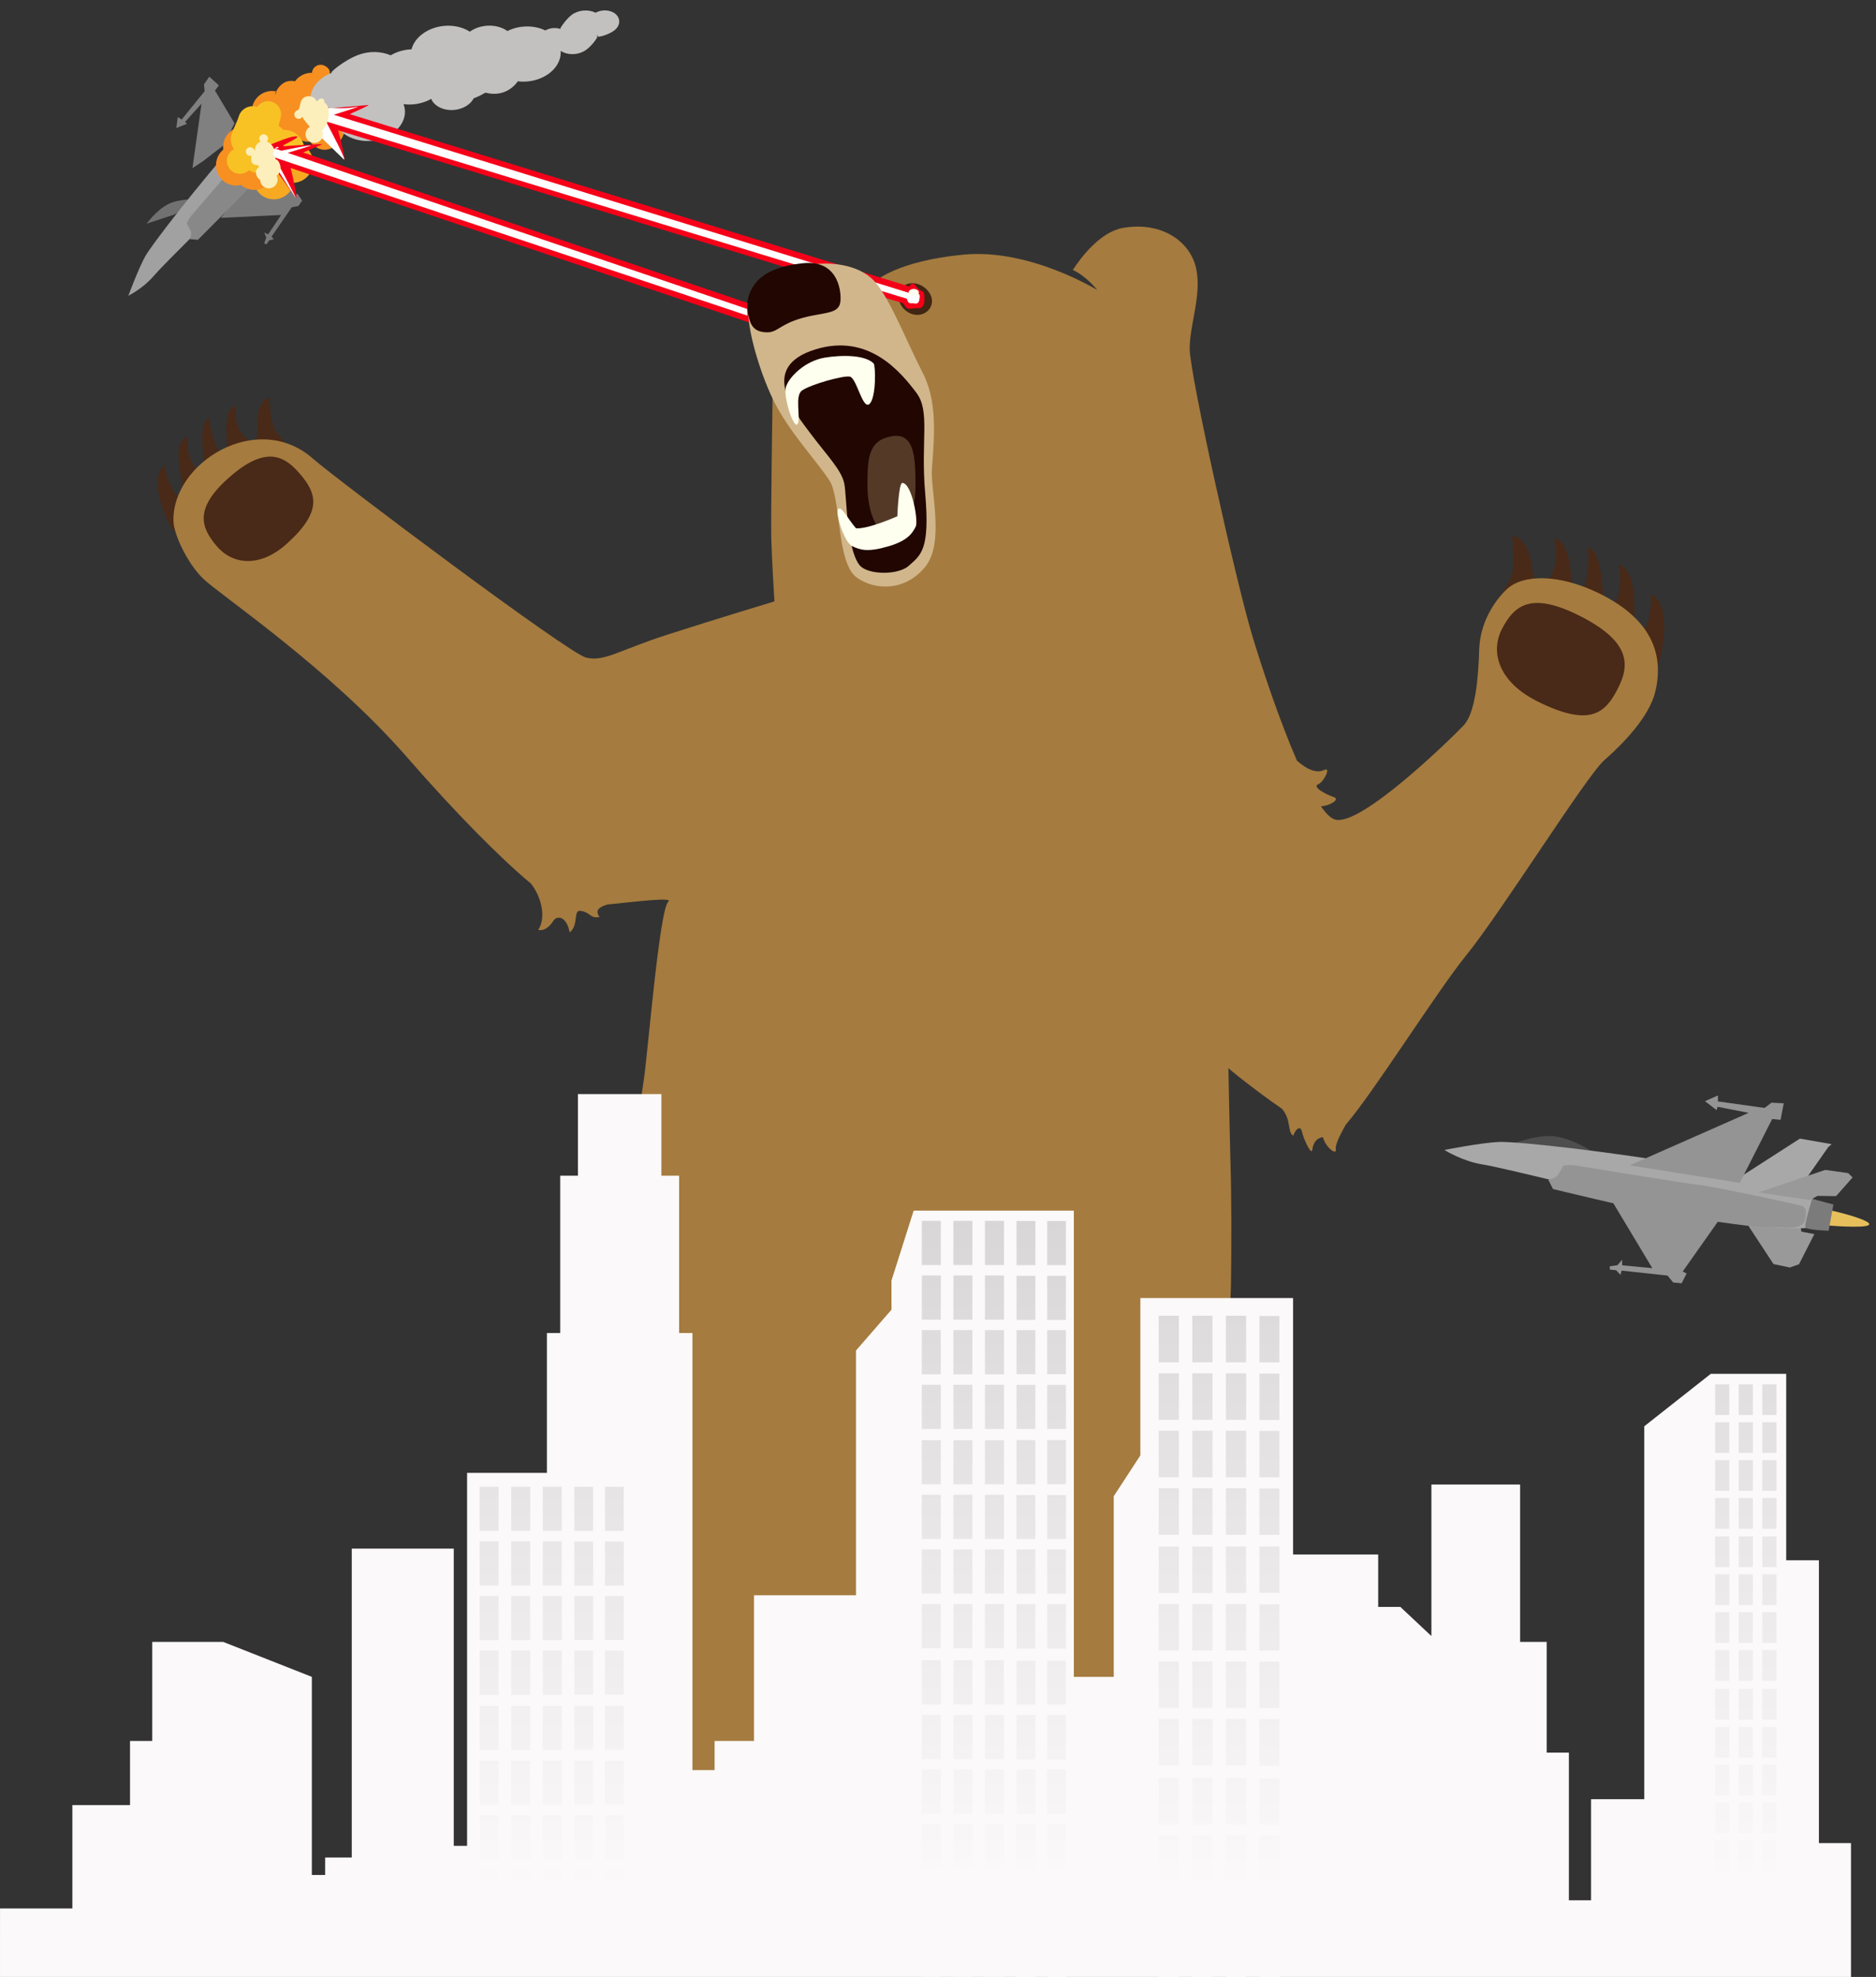 <svg xmlns="http://www.w3.org/2000/svg" xmlns:xlink="http://www.w3.org/1999/xlink" preserveAspectRatio="xMidYMid" width="280" height="295" viewBox="0 0 280 295">
  <rect x="0" y="0" width="280" height="295" fill="#333333" stroke="none"/>
  <defs>
    <style>
      .cls-1 {
        fill: #492917;
      }

      .cls-1, .cls-10, .cls-11, .cls-12, .cls-13, .cls-14, .cls-15, .cls-16, .cls-17, .cls-18, .cls-19, .cls-2, .cls-20, .cls-21, .cls-22, .cls-23, .cls-24, .cls-25, .cls-26, .cls-3, .cls-4, .cls-5, .cls-6, .cls-7, .cls-8, .cls-9 {
        fill-rule: evenodd;
      }

      .cls-2 {
        fill: #a57b3f;
      }

      .cls-3 {
        fill: #402613;
      }

      .cls-4 {
        fill: #7b7b7b;
      }

      .cls-5 {
        fill: #717171;
      }

      .cls-6 {
        fill: #a1a1a1;
      }

      .cls-7 {
        fill: #888;
      }

      .cls-8 {
        fill: gray;
      }

      .cls-9 {
        fill: #f7a922;
      }

      .cls-10 {
        fill: #f79020;
      }

      .cls-11 {
        fill: #f8c225;
      }

      .cls-12 {
        fill: #c2c1c0;
      }

      .cls-13 {
        fill: #f50019;
      }

      .cls-14 {
        fill: #fff;
      }

      .cls-15 {
        fill: #fcefbb;
      }

      .cls-16 {
        fill: #feffee;
      }

      .cls-17 {
        fill: #d1b68b;
      }

      .cls-18 {
        fill: #210601;
      }

      .cls-19 {
        fill: #543927;
      }

      .cls-20 {
        fill: #949494;
      }

      .cls-21 {
        fill: #e7c05b;
      }

      .cls-22 {
        fill: #999;
      }

      .cls-23 {
        fill: #a8a8a8;
      }

      .cls-24 {
        fill: #4e4e4e;
      }

      .cls-25 {
        fill: #fbf9f9;
      }

      .cls-26 {
        fill: url(#linear-gradient-1);
      }
    </style>

    <linearGradient id="linear-gradient-1" gradientUnits="userSpaceOnUse" x1="168.375" y1="298.031" x2="168.375" y2="182.188">
      <stop offset="0" stop-color="#fbf9f9"/>
      <stop offset="0.14" stop-color="#fbf9f9"/>
      <stop offset="1" stop-color="#d9d6d7"/>
    </linearGradient>
  </defs>
  <g>
    <path d="M223.618,95.504 C223.284,91.218 223.563,89.642 224.240,88.448 C225.828,85.653 226.210,86.067 225.710,79.910 C229.353,80.916 228.212,86.982 229.667,87.153 C231.223,87.336 232.970,84.375 231.973,80.292 C234.973,80.941 234.155,88.329 235.396,88.618 C236.637,88.911 237.266,84.851 237.010,81.709 C239.583,82.325 238.826,89.776 239.750,90.236 C241.687,91.204 242.095,87.227 241.611,84.290 C245.237,85.510 243.147,94.153 244.405,94.615 C245.665,95.074 246.777,90.829 246.322,88.651 C249.041,89.808 248.581,94.986 247.699,98.479 C246.812,101.974 242.412,106.682 240.209,109.042 " class="cls-1"/>
    <path d="M44.087,71.657 C43.737,68.125 43.282,66.885 42.560,66.014 C40.866,63.973 40.616,64.366 40.130,59.288 C37.319,60.637 39.124,65.401 37.968,65.751 C36.732,66.127 34.885,63.975 35.102,60.511 C32.762,61.476 34.496,67.361 33.530,67.778 C32.566,68.196 31.467,64.988 31.220,62.397 C29.221,63.273 30.914,69.219 30.232,69.727 C28.800,70.796 27.892,67.623 27.860,65.166 C25.093,66.686 28.042,73.406 27.088,73.965 C26.132,74.522 24.614,71.234 24.668,69.397 C22.630,70.734 23.753,74.875 24.975,77.586 C26.201,80.297 30.454,83.482 32.584,85.080 " class="cls-1"/>
    <path d="M247.071,103.171 C246.158,107.027 242.109,111.111 239.455,113.429 C236.800,115.744 224.110,136.053 218.890,142.485 C214.421,147.989 205.036,162.989 200.868,167.816 C200.237,168.931 199.227,170.792 199.376,171.483 C199.579,172.454 197.900,171.336 197.449,169.685 C196.360,169.843 195.966,170.732 195.866,171.580 C195.755,172.515 194.545,169.945 194.330,168.905 C194.099,167.786 193.301,168.582 193.023,169.472 C192.114,168.900 192.764,167.095 191.335,165.448 C187.315,162.688 183.347,159.467 183.347,159.370 C183.347,159.187 183.506,168.384 183.652,173.360 C183.820,179.082 183.807,185.145 183.734,191.230 C183.667,196.883 182.605,204.769 183.414,209.361 C184.806,217.271 192.476,243.508 192.105,247.403 C191.679,251.878 84.363,279.204 82.654,275.158 C76.339,260.207 92.482,185.980 91.014,194.661 C92.065,188.446 94.845,169.660 96.109,160.993 C96.710,156.888 98.438,135.679 99.742,134.560 C100.576,133.838 95.308,134.498 90.672,134.969 C89.365,135.357 88.783,135.842 89.483,136.841 C88.048,137.082 88.235,136.200 86.709,135.924 C85.466,135.696 86.453,138.016 85.024,139.139 C84.585,136.724 83.145,136.554 82.608,137.389 C82.126,138.132 81.317,138.991 80.332,138.753 C81.539,136.969 80.835,133.875 79.260,131.866 C74.721,128.085 68.083,121.409 60.666,112.901 C49.140,99.677 32.679,88.660 30.308,86.337 C27.934,84.020 25.969,79.769 25.892,77.839 C25.562,69.092 38.386,61.098 46.711,68.441 C50.152,71.475 84.749,97.454 87.468,98.123 C90.185,98.796 92.340,97.045 99.612,94.703 C106.880,92.362 115.587,89.741 115.587,89.741 C115.587,89.741 115.214,83.836 115.117,80.460 C115.028,77.085 115.308,59.179 115.308,59.179 C115.308,59.179 113.723,51.960 112.885,48.118 C112.046,44.274 114.861,40.917 119.220,40.192 C124.782,39.262 131.647,42.437 130.688,41.932 C130.688,41.932 133.948,38.932 143.829,37.993 C153.707,37.058 163.764,43.276 163.764,43.276 C163.764,43.276 162.180,41.223 160.126,40.283 C161.350,38.372 164.255,34.582 167.624,34.005 C173.415,33.013 177.685,36.048 178.536,40.097 C179.374,44.081 177.569,48.307 177.569,52.056 C177.569,55.807 184.465,86.742 186.889,94.802 C188.278,99.426 190.893,107.342 193.575,113.506 C194.821,114.601 196.343,115.522 197.668,114.889 C198.711,114.388 197.581,116.708 196.752,117.029 C195.805,117.398 197.824,118.533 199.068,118.936 C200.003,119.237 198.674,120.162 197.412,120.280 C197.313,120.290 197.239,120.321 197.175,120.361 C197.895,121.372 198.578,122.053 199.194,122.270 C202.919,123.585 216.684,110.115 218.455,108.239 C220.225,106.366 220.648,101.110 220.776,96.920 C220.920,92.189 223.822,88.906 224.928,87.891 C227.349,85.673 232.725,85.600 238.767,88.585 C245.386,91.856 248.619,96.609 247.071,103.171 Z" class="cls-2"/>
    <path d="M138.866,45.874 C138.280,46.955 136.790,47.346 135.542,46.597 C134.294,45.845 133.752,44.361 134.336,43.282 C134.923,42.201 136.408,41.936 137.658,42.687 C138.907,43.438 139.450,44.794 138.866,45.874 Z" class="cls-3"/>
    <g>
      <path d="M32.959,32.507 L41.955,32.080 L40.014,34.981 L39.445,34.695 L39.742,35.452 L39.435,36.302 L39.772,36.466 L40.172,35.875 L40.881,35.675 L40.519,35.329 L43.540,30.935 L44.544,30.744 L45.093,29.926 L44.378,28.882 L43.962,29.179 L40.687,22.563 L32.959,32.507 Z" class="cls-4"/>
      <path d="M29.861,29.722 C29.861,29.722 26.872,29.555 25.099,30.464 C23.327,31.373 21.890,33.375 21.890,33.375 L26.026,32.015 L29.861,29.722 Z" class="cls-5"/>
      <path d="M36.825,21.419 C36.825,21.419 37.073,23.507 37.399,23.517 C37.568,23.521 38.696,23.694 39.746,23.859 C36.885,26.948 34.187,29.828 33.936,30.082 C33.431,30.594 24.436,39.417 22.894,41.230 C21.352,43.042 19.157,44.132 19.157,44.132 C19.157,44.132 20.670,40.051 21.673,38.258 C22.672,36.472 29.519,27.614 36.271,19.963 C36.584,20.796 36.825,21.419 36.825,21.419 Z" class="cls-6"/>
      <path d="M37.399,23.517 C37.619,23.523 39.470,23.814 40.652,24.003 C39.587,25.281 38.585,26.465 38.002,27.123 C36.352,28.984 29.542,35.783 29.542,35.783 L28.353,35.691 C28.353,35.691 28.556,35.077 28.534,34.742 C28.512,34.406 27.868,33.358 27.868,33.358 C27.868,33.358 28.150,32.649 28.548,32.195 C28.875,31.822 34.599,25.187 36.969,22.354 C37.073,22.911 37.225,23.511 37.399,23.517 Z" class="cls-7"/>
      <path d="M28.724,25.092 L30.075,15.475 L27.623,18.189 L27.892,18.479 L26.320,19.100 L26.528,17.472 L27.115,17.833 L30.542,13.610 L30.440,12.611 L31.232,11.442 L32.668,12.736 L32.089,13.518 L34.996,18.396 L33.439,21.626 L30.266,24.079 L28.724,25.092 Z" class="cls-8"/>
      <path d="M46.350,25.695 C45.832,26.660 44.866,27.223 43.847,27.284 C43.758,27.740 43.576,28.185 43.270,28.577 C42.234,29.901 40.320,30.135 38.995,29.099 C37.669,28.063 37.435,26.150 38.471,24.826 C39.031,24.109 39.849,23.724 40.691,23.675 C40.748,23.381 40.835,23.090 40.984,22.813 C41.780,21.332 43.626,20.777 45.108,21.572 C46.590,22.368 47.146,24.214 46.350,25.695 Z" class="cls-9"/>
      <path d="M47.301,22.050 C46.868,21.817 46.525,21.488 46.260,21.111 C45.165,21.315 44.546,20.607 44.435,20.479 C44.029,20.711 43.573,20.843 43.107,20.873 C43.018,21.330 42.836,21.774 42.530,22.165 C41.962,22.892 41.131,23.275 40.277,23.312 C41.201,24.390 41.270,26.003 40.362,27.165 C39.326,28.489 37.412,28.723 36.087,27.687 C36.054,27.662 36.031,27.630 35.999,27.603 C35.126,27.814 34.171,27.652 33.408,27.056 C32.083,26.020 31.849,24.107 32.884,22.782 C33.018,22.611 33.168,22.460 33.328,22.325 C33.229,21.548 33.428,20.732 33.949,20.066 C34.773,19.013 36.150,18.663 37.347,19.080 C37.623,18.446 37.876,18.256 38.002,18.132 C37.489,17.249 37.425,16.133 37.944,15.167 C38.602,13.942 39.979,13.364 41.274,13.647 C40.644,15.409 41.332,11.526 44.033,12.131 C44.627,11.300 45.583,10.849 46.562,10.865 C46.575,10.690 46.623,10.515 46.712,10.350 C47.053,9.715 47.844,9.477 48.479,9.818 C50.419,10.860 47.861,12.798 48.777,11.890 C49.593,12.817 49.021,14.038 49.182,15.336 C49.282,16.143 48.931,16.106 50.183,16.687 C53.327,18.148 50.355,23.690 47.301,22.050 Z" class="cls-10"/>
      <path d="M45.336,23.202 C44.904,24.827 43.235,25.793 41.610,25.360 C41.307,25.279 41.036,25.144 40.783,24.986 C40.042,25.688 38.970,26.008 37.910,25.725 C37.637,25.652 37.389,25.537 37.157,25.401 C36.680,25.850 35.993,26.054 35.313,25.873 C34.268,25.595 33.647,24.523 33.925,23.478 C34.073,22.920 34.452,22.489 34.929,22.246 C34.507,21.682 34.330,20.946 34.525,20.212 C34.781,19.251 35.445,18.074 35.608,17.462 C35.917,16.302 37.109,15.612 38.270,15.921 C38.308,15.931 38.340,15.952 38.378,15.964 C38.832,15.293 39.670,14.943 40.498,15.164 C41.543,15.442 42.164,16.514 41.886,17.559 C41.378,19.465 41.586,18.463 42.274,19.391 C42.571,19.379 42.873,19.397 43.176,19.477 C44.802,19.910 45.769,21.578 45.336,23.202 Z" class="cls-11"/>
      <path d="M91.665,4.558 C90.524,5.403 88.642,5.704 89.153,5.325 C89.583,5.006 88.410,6.978 87.112,7.669 C86.006,8.259 84.611,8.196 83.683,7.597 C83.788,9.035 82.912,10.517 81.228,11.419 C80.004,12.075 78.586,12.297 77.275,12.133 C77.027,12.554 75.410,14.610 72.454,13.826 C72.394,13.868 71.317,14.477 70.711,14.661 C70.450,15.154 70.008,15.601 69.397,15.929 C67.807,16.780 65.703,16.505 64.696,15.315 C64.028,14.524 64.864,14.656 63.408,15.189 C62.361,15.573 61.256,15.674 60.228,15.540 C60.980,17.497 59.697,19.705 57.175,20.630 C54.472,21.621 51.370,20.762 50.248,18.712 C50.223,18.666 50.205,18.619 50.182,18.573 C48.678,18.308 47.375,17.525 46.729,16.345 C45.606,14.295 46.887,11.830 49.590,10.838 C48.845,11.112 51.322,8.982 53.527,8.173 C55.153,7.577 56.920,7.654 58.316,8.253 C58.606,8.082 59.731,7.421 61.421,7.358 C61.701,6.289 62.508,5.283 63.774,4.605 C65.816,3.511 68.402,3.615 70.124,4.727 C70.272,4.622 70.427,4.521 70.596,4.430 C72.261,3.539 74.385,3.661 75.734,4.628 C77.550,3.728 79.750,3.742 81.391,4.544 C81.408,4.535 81.421,4.523 81.439,4.514 C82.140,4.140 82.985,4.096 83.677,4.329 C83.300,4.609 84.406,2.903 85.327,2.220 C86.341,1.470 87.825,1.363 88.892,1.899 C89.820,1.390 91.071,1.437 91.835,2.057 C92.681,2.743 92.604,3.862 91.665,4.558 Z" class="cls-12"/>
      <path d="M113.905,48.051 L113.762,48.770 L43.391,25.072 C43.845,26.996 44.533,30.107 44.068,29.437 C40.956,24.940 38.781,22.275 38.781,22.275 C38.781,22.275 43.650,20.029 44.354,20.375 C44.657,20.524 42.784,21.386 42.202,21.725 L42.472,21.816 C43.693,21.701 47.077,21.554 48.055,21.496 C48.300,21.482 46.698,22.157 45.242,22.754 L113.811,45.962 L113.905,48.051 Z" class="cls-13"/>
      <path d="M111.567,47.099 L41.011,23.509 C41.483,24.386 44.682,30.323 44.068,29.437 C43.406,28.480 40.261,23.439 40.261,23.439 L39.651,24.857 L38.881,23.520 L39.153,22.888 L39.129,22.880 L39.161,22.869 L39.491,22.101 C39.491,22.101 40.367,22.174 40.986,22.160 C40.944,22.198 40.902,22.236 40.866,22.278 L41.119,22.190 L41.999,22.489 C43.384,22.201 45.583,21.745 46.390,21.698 C46.655,21.683 44.599,22.311 42.939,22.808 L111.515,46.104 L111.567,47.099 ZM111.572,47.195 L111.567,47.099 L111.575,47.102 L111.572,47.195 ZM41.561,21.981 C41.679,22.106 41.384,22.151 40.986,22.160 C41.187,21.976 41.435,21.847 41.561,21.981 Z" class="cls-14"/>
      <path d="M137.668,45.751 C137.372,46.083 136.941,45.989 136.461,46.008 C136.039,46.025 135.653,46.196 135.347,45.953 C135.124,45.777 134.954,45.541 134.843,45.274 L50.460,19.450 C50.976,21.362 51.743,24.384 51.262,23.735 C50.570,22.800 46.997,18.737 46.997,18.737 L46.402,20.206 L45.945,18.056 L46.128,15.674 C46.128,15.674 47.800,15.263 48.515,15.586 C48.684,15.663 48.689,15.812 48.688,15.950 L49.411,16.172 C50.614,16.018 54.012,15.760 54.992,15.671 C55.237,15.649 53.638,16.384 52.195,17.030 L135.752,42.756 C135.856,42.515 135.949,42.329 136.205,42.319 C136.713,42.299 136.665,43.055 137.632,43.458 C137.999,43.611 137.953,44.129 137.969,44.558 C137.987,45.013 137.950,45.435 137.668,45.751 Z" class="cls-13"/>
      <path d="M137.246,44.529 C137.223,44.794 137.170,45.037 136.983,45.199 C136.787,45.370 136.544,45.283 136.264,45.259 C136.018,45.237 135.781,45.308 135.622,45.145 C135.476,44.996 135.401,44.796 135.371,44.583 L48.653,18.116 C49.513,19.738 51.956,24.404 51.262,23.735 C47.831,20.424 46.700,19.300 46.700,19.300 L45.888,17.988 C45.888,17.988 46.046,16.304 47.128,16.076 C47.794,15.936 50.760,16.425 53.334,15.926 C54.073,15.783 51.531,16.589 49.813,17.124 L135.750,43.728 C136.119,43.484 136.092,43.073 136.388,43.099 C136.684,43.125 136.601,43.561 137.132,43.866 C137.334,43.982 137.268,44.279 137.246,44.529 Z" class="cls-14"/>
      <path d="M41.834,25.456 C41.748,25.780 41.544,26.038 41.282,26.206 C41.425,26.484 41.473,26.811 41.387,27.136 C41.201,27.833 40.486,28.247 39.790,28.061 C39.220,27.909 38.845,27.402 38.827,26.842 C38.349,26.547 38.095,25.970 38.247,25.400 C38.314,25.148 38.646,25.089 38.633,24.771 C38.619,24.453 37.154,25.034 37.565,23.212 C37.442,23.259 37.308,23.279 37.171,23.243 C36.822,23.151 36.615,22.796 36.708,22.449 C36.801,22.103 37.159,21.897 37.507,21.989 C37.763,22.057 37.940,22.268 37.981,22.512 C38.240,22.288 37.907,22.748 38.100,22.021 C38.212,21.601 38.518,21.286 38.896,21.142 C38.736,20.983 38.655,20.754 38.718,20.521 C38.810,20.175 39.168,19.969 39.516,20.061 C39.865,20.153 40.072,20.509 39.979,20.855 C39.948,20.969 39.883,21.059 39.805,21.137 C40.918,21.541 41.198,22.708 40.585,23.009 C40.934,23.101 41.141,23.456 41.048,23.803 C41.482,23.607 42.037,24.717 41.834,25.456 Z" class="cls-15"/>
      <path d="M48.617,18.687 C48.531,19.012 48.327,19.271 48.066,19.441 C48.208,19.718 48.256,20.044 48.170,20.368 C47.984,21.065 47.269,21.479 46.573,21.293 C45.876,21.108 45.462,20.393 45.647,19.697 C45.734,19.371 45.939,19.111 46.201,18.941 C46.017,18.576 45.394,18.023 45.122,17.432 C45.046,17.549 44.943,17.649 44.802,17.699 C44.463,17.821 44.091,17.646 43.970,17.308 C43.850,16.970 44.027,16.598 44.366,16.476 C44.999,16.249 44.493,14.836 45.644,14.425 C46.306,14.188 47.031,14.522 47.291,15.169 C47.691,14.556 48.438,14.471 48.430,15.311 C49.893,16.256 48.407,19.478 48.617,18.687 Z" class="cls-15"/>
    </g>
    <path d="M137.146,43.635 C137.146,43.919 136.801,44.146 136.377,44.146 C135.954,44.146 135.609,43.919 135.609,43.635 C135.609,43.351 135.954,43.124 136.377,43.124 C136.801,43.124 137.146,43.351 137.146,43.635 Z" class="cls-16"/>
    <path d="M118.610,40.143 C122.099,38.768 127.863,38.974 130.602,42.063 C132.843,44.591 135.414,51.174 137.707,55.607 C139.757,59.561 139.562,64.281 139.099,69.861 C138.828,73.137 141.052,80.993 138.069,84.616 C135.086,88.240 130.597,88.140 127.863,86.171 C124.828,83.985 125.554,74.482 123.817,71.735 C122.073,68.981 117.732,64.441 115.409,59.673 C113.081,54.908 110.584,46.255 112.138,44.027 C113.691,41.797 118.610,40.143 118.610,40.143 Z" class="cls-17"/>
    <path d="M128.281,84.317 C129.416,85.784 134.015,85.892 135.661,84.408 C137.429,82.813 138.828,82.076 138.089,73.650 C137.391,65.657 138.886,61.384 136.758,58.590 C134.498,55.607 129.725,49.685 121.753,52.121 C113.108,54.760 118.565,61.495 120.982,64.704 C123.524,68.088 125.657,70.188 126.028,72.250 C126.402,74.313 126.323,81.785 128.281,84.317 Z" class="cls-18"/>
    <path d="M136.639,72.541 C136.639,76.649 135.035,79.982 133.055,79.982 C131.073,79.982 129.470,76.649 129.470,72.541 C129.470,68.432 129.550,65.741 133.055,65.099 C136.554,64.457 136.639,68.432 136.639,72.541 Z" class="cls-19"/>
    <path d="M241.389,102.905 C239.569,106.392 237.292,108.555 229.496,104.674 C223.688,101.786 222.370,97.309 224.190,93.823 C226.008,90.340 228.516,88.140 236.084,92.055 C243.576,95.935 243.207,99.426 241.389,102.905 ZM32.314,81.459 C29.983,78.693 28.910,75.835 34.352,71.111 C39.741,66.432 42.502,68.021 44.831,70.788 C47.168,73.558 48.279,76.216 42.800,81.140 C38.721,84.808 34.650,84.230 32.314,81.459 Z" class="cls-1"/>
    <path d="M114.482,49.590 C116.087,49.610 116.401,48.347 119.891,47.407 C123.129,46.537 125.307,46.919 125.445,44.878 C125.568,43.039 124.860,38.785 119.899,39.276 C116.209,39.646 113.787,40.757 112.550,42.533 C111.285,44.343 111.401,46.098 111.855,47.684 C112.286,49.179 113.224,49.573 114.482,49.590 Z" class="cls-18"/>
    <path d="M136.669,78.599 C136.231,79.395 135.685,80.613 132.656,81.506 C129.457,82.444 128.427,82.064 127.202,81.506 C125.979,80.942 124.566,76.301 125.116,75.925 C125.662,75.551 126.649,77.586 127.763,78.831 C129.557,78.990 133.928,77.039 133.928,77.039 C133.928,77.039 134.124,72.065 134.667,72.065 C136.103,72.065 137.101,77.801 136.669,78.599 ZM129.773,60.278 C128.746,61.213 127.863,56.385 126.836,56.196 C125.812,56.010 120.943,57.388 119.692,58.281 C118.547,59.096 119.587,62.459 119.032,63.283 C118.475,64.109 116.850,59.142 117.308,57.727 C117.818,56.153 120.236,53.843 123.079,53.371 C125.752,52.933 129.115,52.962 130.394,54.232 C130.692,54.523 130.796,59.338 129.773,60.278 Z" class="cls-16"/>
    <g>
      <path d="M240.607,179.231 L246.614,189.236 L242.122,188.809 L242.099,187.983 L241.420,188.789 L240.265,188.961 L240.285,189.448 L241.203,189.540 L241.866,190.226 L242.037,189.599 L248.889,190.340 L249.723,191.368 L250.990,191.490 L251.739,190.030 L251.146,189.739 L256.661,181.923 L240.607,179.231 Z" class="cls-20"/>
      <path d="M267.532,181.743 C267.532,181.743 270.222,182.991 276.607,183.046 C283.331,183.104 274.015,180.583 270.975,180.196 " class="cls-21"/>
      <path d="M260.681,182.500 L264.697,188.622 L267.138,189.139 L268.511,188.651 L270.796,184.154 L268.866,183.790 L268.722,182.902 L260.681,182.500 Z" class="cls-22"/>
      <path d="M259.352,175.880 L268.639,169.905 L273.381,170.730 L272.869,171.175 L268.358,177.614 L259.352,175.880 Z" class="cls-23"/>
      <path d="M238.390,172.305 C238.390,172.305 234.758,169.761 231.811,169.551 C228.865,169.342 225.482,170.805 225.482,170.805 L231.759,172.274 L238.390,172.305 Z" class="cls-24"/>
      <path d="M215.577,171.596 C215.577,171.596 218.260,173.286 221.299,173.764 C224.337,174.241 240.133,178.213 241.039,178.425 C241.945,178.636 261.303,182.610 264.716,183.096 C268.130,183.582 272.745,183.013 272.745,183.013 C272.745,183.013 273.541,180.969 273.375,180.354 C273.209,179.739 270.468,178.882 270.468,178.882 C270.468,178.882 266.918,176.467 253.895,174.172 C240.871,171.876 226.402,170.294 223.750,170.399 C221.097,170.505 215.577,171.596 215.577,171.596 Z" class="cls-23"/>
      <path d="M270.465,178.893 C270.465,178.893 269.322,182.642 269.438,183.096 C269.553,183.551 272.927,183.653 272.927,183.653 L273.646,179.732 L270.465,178.893 Z" class="cls-4"/>
      <path d="M243.238,173.892 L260.993,166.058 L256.352,165.155 L256.211,165.648 L254.473,164.320 L256.414,163.458 L256.406,164.354 L263.369,165.325 L264.406,164.542 L266.228,164.637 L265.755,167.100 L264.504,166.981 L259.668,176.512 L243.238,173.892 Z" class="cls-20"/>
      <path d="M233.333,173.931 C233.333,173.931 232.612,175.354 232.257,175.605 C231.902,175.857 231.089,176.048 231.089,176.048 L231.789,177.427 C231.789,177.427 243.880,180.352 247.045,180.917 C250.210,181.481 260.263,182.890 261.076,182.923 C261.889,182.955 265.736,183.125 265.736,183.125 C265.736,183.125 268.998,183.611 269.353,182.173 C269.707,180.734 269.572,180.202 268.958,179.958 C268.344,179.713 254.890,176.886 253.609,176.810 C252.329,176.735 235.844,174.028 235.074,173.896 C234.304,173.763 233.333,173.931 233.333,173.931 Z" class="cls-20"/>
      <path d="M262.438,177.928 L272.433,174.574 L275.841,175.052 L276.508,175.698 L274.039,178.487 L271.270,178.452 L270.150,179.071 L262.438,177.928 Z" class="cls-22"/>
    </g>
    <g>
      <path d="M0.001,295.004 L0.003,284.782 L10.801,284.780 L10.801,269.352 L19.406,269.352 L19.406,259.786 L22.716,259.786 L22.716,245.003 L33.307,245.003 L46.545,250.221 L46.545,279.787 L48.531,279.787 L48.531,277.178 L52.503,277.178 L52.503,231.089 L67.727,231.089 L67.727,275.439 L69.713,275.439 L69.713,219.784 L81.628,219.784 L81.628,198.914 L83.613,198.914 L83.613,175.435 L86.261,175.435 L86.261,163.261 L98.714,163.261 L98.714,175.435 L101.362,175.435 L101.362,198.914 L103.347,198.914 L103.347,264.134 L106.657,264.134 L106.657,259.786 L112.535,259.786 L112.535,238.046 L127.760,238.046 L127.760,201.523 L133.055,195.436 L133.055,191.087 L136.365,180.652 L160.274,180.652 L160.274,250.221 L166.231,250.221 L166.231,223.263 L170.203,217.175 L170.203,193.696 L192.998,193.696 L192.998,231.959 L205.699,231.959 L205.699,239.785 L209.009,239.785 L213.642,244.133 L213.642,221.524 L226.881,221.524 L226.881,245.003 L230.852,245.003 L230.852,261.525 L234.162,261.525 L234.162,283.564 L237.472,283.564 L237.472,268.482 L245.415,268.482 L245.415,212.828 L255.344,205.001 L266.597,205.001 L266.597,232.828 L271.479,232.828 L271.479,275.027 L276.267,275.025 L276.267,295.000 L0.001,295.004 Z" class="cls-25"/>
      <path d="M263.030,290.567 L263.030,285.988 L265.149,285.988 L265.149,290.567 L263.030,290.567 ZM263.030,280.335 L265.149,280.335 L265.149,284.914 L263.030,284.914 L263.030,280.335 ZM263.030,274.682 L265.149,274.682 L265.149,279.261 L263.030,279.261 L263.030,274.682 ZM263.030,268.988 L265.149,268.988 L265.149,273.567 L263.030,273.567 L263.030,268.988 ZM263.030,263.335 L265.149,263.335 L265.149,267.914 L263.030,267.914 L263.030,263.335 ZM263.030,257.682 L265.149,257.682 L265.149,262.261 L263.030,262.261 L263.030,257.682 ZM263.030,252.029 L265.149,252.029 L265.149,256.608 L263.030,256.608 L263.030,252.029 ZM263.030,246.224 L265.149,246.224 L265.149,250.803 L263.030,250.803 L263.030,246.224 ZM263.030,240.571 L265.149,240.571 L265.149,245.150 L263.030,245.150 L263.030,240.571 ZM263.030,234.918 L265.149,234.918 L265.149,239.497 L263.030,239.497 L263.030,234.918 ZM263.030,229.265 L265.149,229.265 L265.149,233.844 L263.030,233.844 L263.030,229.265 ZM263.030,223.533 L265.149,223.533 L265.149,228.111 L263.030,228.111 L263.030,223.533 ZM263.030,217.880 L265.149,217.880 L265.149,222.458 L263.030,222.458 L263.030,217.880 ZM263.030,212.227 L265.149,212.227 L265.149,216.805 L263.030,216.805 L263.030,212.227 ZM263.030,206.574 L265.149,206.574 L265.149,211.152 L263.030,211.152 L263.030,206.574 ZM259.507,285.988 L261.627,285.988 L261.627,290.567 L259.507,290.567 L259.507,285.988 ZM259.507,280.335 L261.627,280.335 L261.627,284.914 L259.507,284.914 L259.507,280.335 ZM259.507,274.682 L261.627,274.682 L261.627,279.261 L259.507,279.261 L259.507,274.682 ZM259.507,268.988 L261.627,268.988 L261.627,273.567 L259.507,273.567 L259.507,268.988 ZM259.507,263.335 L261.627,263.335 L261.627,267.914 L259.507,267.914 L259.507,263.335 ZM259.507,257.682 L261.627,257.682 L261.627,262.261 L259.507,262.261 L259.507,257.682 ZM259.507,252.029 L261.627,252.029 L261.627,256.608 L259.507,256.608 L259.507,252.029 ZM259.507,246.224 L261.627,246.224 L261.627,250.803 L259.507,250.803 L259.507,246.224 ZM259.507,240.571 L261.627,240.571 L261.627,245.150 L259.507,245.150 L259.507,240.571 ZM259.507,234.918 L261.627,234.918 L261.627,239.497 L259.507,239.497 L259.507,234.918 ZM259.507,229.265 L261.627,229.265 L261.627,233.844 L259.507,233.844 L259.507,229.265 ZM259.507,223.533 L261.627,223.533 L261.627,228.111 L259.507,228.111 L259.507,223.533 ZM259.507,217.880 L261.627,217.880 L261.627,222.458 L259.507,222.458 L259.507,217.880 ZM259.507,212.227 L261.627,212.227 L261.627,216.805 L259.507,216.805 L259.507,212.227 ZM259.507,206.574 L261.627,206.574 L261.627,211.152 L259.507,211.152 L259.507,206.574 ZM255.985,285.988 L258.104,285.988 L258.104,290.567 L255.985,290.567 L255.985,285.988 ZM255.985,280.335 L258.104,280.335 L258.104,284.914 L255.985,284.914 L255.985,280.335 ZM255.985,274.682 L258.104,274.682 L258.104,279.261 L255.985,279.261 L255.985,274.682 ZM255.985,268.988 L258.104,268.988 L258.104,273.567 L255.985,273.567 L255.985,268.988 ZM255.985,263.335 L258.104,263.335 L258.104,267.914 L255.985,267.914 L255.985,263.335 ZM255.985,257.682 L258.104,257.682 L258.104,262.261 L255.985,262.261 L255.985,257.682 ZM255.985,252.029 L258.104,252.029 L258.104,256.608 L255.985,256.608 L255.985,252.029 ZM255.985,246.224 L258.104,246.224 L258.104,250.803 L255.985,250.803 L255.985,246.224 ZM255.985,240.571 L258.104,240.571 L258.104,245.150 L255.985,245.150 L255.985,240.571 ZM255.985,234.918 L258.104,234.918 L258.104,239.497 L255.985,239.497 L255.985,234.918 ZM255.985,229.265 L258.104,229.265 L258.104,233.844 L255.985,233.844 L255.985,229.265 ZM255.985,223.533 L258.104,223.533 L258.104,228.111 L255.985,228.111 L255.985,223.533 ZM255.985,217.880 L258.104,217.880 L258.104,222.458 L255.985,222.458 L255.985,217.880 ZM255.985,212.227 L258.104,212.227 L258.104,216.805 L255.985,216.805 L255.985,212.227 ZM255.985,206.574 L258.104,206.574 L258.104,211.152 L255.985,211.152 L255.985,206.574 ZM187.984,291.109 L190.953,291.109 L190.953,298.031 L187.984,298.031 L187.984,291.109 ZM187.984,282.516 L190.953,282.516 L190.953,289.500 L187.984,289.500 L187.984,282.516 ZM187.984,273.906 L190.953,273.906 L190.953,280.891 L187.984,280.891 L187.984,273.906 ZM187.984,265.406 L190.953,265.406 L190.953,272.266 L187.984,272.266 L187.984,265.406 ZM187.984,256.531 L190.953,256.531 L190.953,263.516 L187.984,263.516 L187.984,256.531 ZM187.984,247.937 L190.953,247.937 L190.953,254.891 L187.984,254.891 L187.984,247.937 ZM187.984,239.391 L190.953,239.391 L190.953,246.281 L187.984,246.281 L187.984,239.391 ZM187.984,230.766 L190.953,230.766 L190.953,237.687 L187.984,237.687 L187.984,230.766 ZM187.984,222.109 L190.953,222.109 L190.953,229.031 L187.984,229.031 L187.984,222.109 ZM187.984,213.516 L190.953,213.516 L190.953,220.438 L187.984,220.438 L187.984,213.516 ZM187.984,204.969 L190.953,204.969 L190.953,211.891 L187.984,211.891 L187.984,204.969 ZM187.984,196.375 L190.953,196.375 L190.953,203.297 L187.984,203.297 L187.984,196.375 ZM182.967,291.048 L185.985,291.048 L185.985,297.996 L182.967,297.996 L182.967,291.048 ZM182.967,282.471 L185.985,282.471 L185.985,289.418 L182.967,289.418 L182.967,282.471 ZM182.967,273.893 L185.985,273.893 L185.985,280.840 L182.967,280.840 L182.967,273.893 ZM182.967,265.315 L185.985,265.315 L185.985,272.262 L182.967,272.262 L182.967,265.315 ZM182.967,256.506 L185.985,256.506 L185.985,263.453 L182.967,263.453 L182.967,256.506 ZM182.967,247.928 L185.985,247.928 L185.985,254.875 L182.967,254.875 L182.967,247.928 ZM182.967,239.350 L185.985,239.350 L185.985,246.297 L182.967,246.297 L182.967,239.350 ZM182.967,230.772 L185.985,230.772 L185.985,237.719 L182.967,237.719 L182.967,230.772 ZM182.967,222.073 L185.985,222.073 L185.985,229.020 L182.967,229.020 L182.967,222.073 ZM182.967,213.495 L185.985,213.495 L185.985,220.442 L182.967,220.442 L182.967,213.495 ZM182.967,204.917 L185.985,204.917 L185.985,211.864 L182.967,211.864 L182.967,204.917 ZM182.967,196.339 L185.985,196.339 L185.985,203.286 L182.967,203.286 L182.967,196.339 ZM177.952,291.048 L180.970,291.048 L180.970,297.996 L177.952,297.996 L177.952,291.048 ZM177.952,282.471 L180.970,282.471 L180.970,289.418 L177.952,289.418 L177.952,282.471 ZM177.952,273.893 L180.970,273.893 L180.970,280.840 L177.952,280.840 L177.952,273.893 ZM177.952,265.315 L180.970,265.315 L180.970,272.262 L177.952,272.262 L177.952,265.315 ZM177.952,256.506 L180.970,256.506 L180.970,263.453 L177.952,263.453 L177.952,256.506 ZM177.952,247.928 L180.970,247.928 L180.970,254.875 L177.952,254.875 L177.952,247.928 ZM177.952,239.350 L180.970,239.350 L180.970,246.297 L177.952,246.297 L177.952,239.350 ZM177.952,230.772 L180.970,230.772 L180.970,237.719 L177.952,237.719 L177.952,230.772 ZM177.952,222.073 L180.970,222.073 L180.970,229.020 L177.952,229.020 L177.952,222.073 ZM177.952,213.495 L180.970,213.495 L180.970,220.442 L177.952,220.442 L177.952,213.495 ZM177.952,204.917 L180.970,204.917 L180.970,211.864 L177.952,211.864 L177.952,204.917 ZM177.952,196.339 L180.970,196.339 L180.970,203.286 L177.952,203.286 L177.952,196.339 ZM172.937,291.048 L175.954,291.048 L175.954,297.996 L172.937,297.996 L172.937,291.048 ZM172.937,282.471 L175.954,282.471 L175.954,289.418 L172.937,289.418 L172.937,282.471 ZM172.937,273.893 L175.954,273.893 L175.954,280.840 L172.937,280.840 L172.937,273.893 ZM172.937,265.315 L175.954,265.315 L175.954,272.262 L172.937,272.262 L172.937,265.315 ZM172.937,256.506 L175.954,256.506 L175.954,263.453 L172.937,263.453 L172.937,256.506 ZM172.937,247.928 L175.954,247.928 L175.954,254.875 L172.937,254.875 L172.937,247.928 ZM172.937,239.350 L175.954,239.350 L175.954,246.297 L172.937,246.297 L172.937,239.350 ZM172.937,230.772 L175.954,230.772 L175.954,237.719 L172.937,237.719 L172.937,230.772 ZM172.937,222.073 L175.954,222.073 L175.954,229.020 L172.937,229.020 L172.937,222.073 ZM172.937,213.495 L175.954,213.495 L175.954,220.442 L172.937,220.442 L172.937,213.495 ZM172.937,204.917 L175.954,204.917 L175.954,211.864 L172.937,211.864 L172.937,204.917 ZM172.937,196.339 L175.954,196.339 L175.954,203.286 L172.937,203.286 L172.937,196.339 ZM156.297,288.406 L159.094,288.406 L159.094,295.000 L156.297,295.000 L156.297,288.406 ZM156.297,280.250 L159.094,280.250 L159.094,286.875 L156.297,286.875 L156.297,280.250 ZM156.297,272.234 L159.094,272.234 L159.094,278.828 L156.297,278.828 L156.297,272.234 ZM156.297,264.062 L159.094,264.062 L159.094,270.703 L156.297,270.703 L156.297,264.062 ZM156.297,255.906 L159.094,255.906 L159.094,262.531 L156.297,262.531 L156.297,255.906 ZM156.297,247.812 L159.094,247.812 L159.094,254.344 L156.297,254.344 L156.297,247.812 ZM156.297,239.375 L159.094,239.375 L159.094,246.016 L156.297,246.016 L156.297,239.375 ZM156.297,231.203 L159.094,231.203 L159.094,237.812 L156.297,237.812 L156.297,231.203 ZM156.297,223.094 L159.094,223.094 L159.094,229.641 L156.297,229.641 L156.297,223.094 ZM156.297,214.891 L159.094,214.891 L159.094,221.469 L156.297,221.469 L156.297,214.891 ZM156.297,206.656 L159.094,206.656 L159.094,213.234 L156.297,213.234 L156.297,206.656 ZM156.297,198.484 L159.094,198.484 L159.094,205.063 L156.297,205.063 L156.297,198.484 ZM156.297,190.375 L159.094,190.375 L159.094,196.953 L156.297,196.953 L156.297,190.375 ZM156.297,182.203 L159.094,182.203 L159.094,188.781 L156.297,188.781 L156.297,182.203 ZM151.719,288.406 L154.531,288.406 L154.531,295.000 L151.719,295.000 L151.719,288.406 ZM151.719,280.250 L154.531,280.250 L154.531,286.875 L151.719,286.875 L151.719,280.250 ZM151.719,272.234 L154.531,272.234 L154.531,278.828 L151.719,278.828 L151.719,272.234 ZM151.719,264.062 L154.531,264.062 L154.531,270.703 L151.719,270.703 L151.719,264.062 ZM151.719,255.906 L154.531,255.906 L154.531,262.531 L151.719,262.531 L151.719,255.906 ZM151.719,247.812 L154.531,247.812 L154.531,254.344 L151.719,254.344 L151.719,247.812 ZM151.719,239.375 L154.531,239.375 L154.531,246.016 L151.719,246.016 L151.719,239.375 ZM151.719,231.203 L154.531,231.203 L154.531,237.812 L151.719,237.812 L151.719,231.203 ZM151.719,223.094 L154.531,223.094 L154.531,229.641 L151.719,229.641 L151.719,223.094 ZM151.719,214.891 L154.531,214.891 L154.531,221.469 L151.719,221.469 L151.719,214.891 ZM151.719,206.656 L154.531,206.656 L154.531,213.234 L151.719,213.234 L151.719,206.656 ZM151.719,198.484 L154.531,198.484 L154.531,205.063 L151.719,205.063 L151.719,198.484 ZM151.719,190.375 L154.531,190.375 L154.531,196.953 L151.719,196.953 L151.719,190.375 ZM151.719,182.203 L154.531,182.203 L154.531,188.781 L151.719,188.781 L151.719,182.203 ZM147.010,288.367 L149.846,288.367 L149.846,294.970 L147.010,294.970 L147.010,288.367 ZM147.010,280.214 L149.846,280.214 L149.846,286.817 L147.010,286.817 L147.010,280.214 ZM147.010,272.190 L149.846,272.190 L149.846,278.793 L147.010,278.793 L147.010,272.190 ZM147.010,264.037 L149.846,264.037 L149.846,270.640 L147.010,270.640 L147.010,264.037 ZM147.010,255.884 L149.846,255.884 L149.846,262.487 L147.010,262.487 L147.010,255.884 ZM147.010,247.731 L149.846,247.731 L149.846,254.334 L147.010,254.334 L147.010,247.731 ZM147.010,239.358 L149.846,239.358 L149.846,245.961 L147.010,245.961 L147.010,239.358 ZM147.010,231.205 L149.846,231.205 L149.846,237.808 L147.010,237.808 L147.010,231.205 ZM147.010,223.052 L149.846,223.052 L149.846,229.655 L147.010,229.655 L147.010,223.052 ZM147.010,214.899 L149.846,214.899 L149.846,221.502 L147.010,221.502 L147.010,214.899 ZM147.010,206.631 L149.846,206.631 L149.846,213.234 L147.010,213.234 L147.010,206.631 ZM147.010,198.478 L149.846,198.478 L149.846,205.081 L147.010,205.081 L147.010,198.478 ZM147.010,190.325 L149.846,190.325 L149.846,196.928 L147.010,196.928 L147.010,190.325 ZM147.010,182.172 L149.846,182.172 L149.846,188.775 L147.010,188.775 L147.010,182.172 ZM142.298,288.367 L145.133,288.367 L145.133,294.970 L142.298,294.970 L142.298,288.367 ZM142.298,280.214 L145.133,280.214 L145.133,286.817 L142.298,286.817 L142.298,280.214 ZM142.298,272.190 L145.133,272.190 L145.133,278.793 L142.298,278.793 L142.298,272.190 ZM142.298,264.037 L145.133,264.037 L145.133,270.640 L142.298,270.640 L142.298,264.037 ZM142.298,255.884 L145.133,255.884 L145.133,262.487 L142.298,262.487 L142.298,255.884 ZM142.298,247.731 L145.133,247.731 L145.133,254.334 L142.298,254.334 L142.298,247.731 ZM142.298,239.358 L145.133,239.358 L145.133,245.961 L142.298,245.961 L142.298,239.358 ZM142.298,231.205 L145.133,231.205 L145.133,237.808 L142.298,237.808 L142.298,231.205 ZM142.298,223.052 L145.133,223.052 L145.133,229.655 L142.298,229.655 L142.298,223.052 ZM142.298,214.899 L145.133,214.899 L145.133,221.502 L142.298,221.502 L142.298,214.899 ZM142.298,206.631 L145.133,206.631 L145.133,213.234 L142.298,213.234 L142.298,206.631 ZM142.298,198.478 L145.133,198.478 L145.133,205.081 L142.298,205.081 L142.298,198.478 ZM142.298,190.325 L145.133,190.325 L145.133,196.928 L142.298,196.928 L142.298,190.325 ZM142.298,182.172 L145.133,182.172 L145.133,188.775 L142.298,188.775 L142.298,182.172 ZM137.585,288.367 L140.421,288.367 L140.421,294.970 L137.585,294.970 L137.585,288.367 ZM137.585,280.214 L140.421,280.214 L140.421,286.817 L137.585,286.817 L137.585,280.214 ZM137.585,272.190 L140.421,272.190 L140.421,278.793 L137.585,278.793 L137.585,272.190 ZM137.585,264.037 L140.421,264.037 L140.421,270.640 L137.585,270.640 L137.585,264.037 ZM137.585,255.884 L140.421,255.884 L140.421,262.487 L137.585,262.487 L137.585,255.884 ZM137.585,247.731 L140.421,247.731 L140.421,254.334 L137.585,254.334 L137.585,247.731 ZM137.585,239.358 L140.421,239.358 L140.421,245.961 L137.585,245.961 L137.585,239.358 ZM137.585,231.205 L140.421,231.205 L140.421,237.808 L137.585,237.808 L137.585,231.205 ZM137.585,223.052 L140.421,223.052 L140.421,229.655 L137.585,229.655 L137.585,223.052 ZM137.585,214.899 L140.421,214.899 L140.421,221.502 L137.585,221.502 L137.585,214.899 ZM137.585,206.631 L140.421,206.631 L140.421,213.234 L137.585,213.234 L137.585,206.631 ZM137.585,198.478 L140.421,198.478 L140.421,205.081 L137.585,205.081 L137.585,198.478 ZM137.585,190.325 L140.421,190.325 L140.421,196.928 L137.585,196.928 L137.585,190.325 ZM137.585,182.172 L140.421,182.172 L140.421,188.775 L137.585,188.775 L137.585,182.172 ZM90.297,287.469 L93.094,287.469 L93.094,294.000 L90.297,294.000 L90.297,287.469 ZM90.297,279.031 L93.094,279.031 L93.094,285.672 L90.297,285.672 L90.297,279.031 ZM90.297,270.859 L93.094,270.859 L93.094,277.469 L90.297,277.469 L90.297,270.859 ZM90.297,262.750 L93.094,262.750 L93.094,269.297 L90.297,269.297 L90.297,262.750 ZM90.297,254.547 L93.094,254.547 L93.094,261.125 L90.297,261.125 L90.297,254.547 ZM90.297,246.312 L93.094,246.312 L93.094,252.891 L90.297,252.891 L90.297,246.312 ZM90.297,238.141 L93.094,238.141 L93.094,244.719 L90.297,244.719 L90.297,238.141 ZM90.297,230.031 L93.094,230.031 L93.094,236.609 L90.297,236.609 L90.297,230.031 ZM90.297,221.859 L93.094,221.859 L93.094,228.438 L90.297,228.438 L90.297,221.859 ZM85.719,287.469 L88.531,287.469 L88.531,294.000 L85.719,294.000 L85.719,287.469 ZM85.719,279.031 L88.531,279.031 L88.531,285.672 L85.719,285.672 L85.719,279.031 ZM85.719,270.859 L88.531,270.859 L88.531,277.469 L85.719,277.469 L85.719,270.859 ZM85.719,262.750 L88.531,262.750 L88.531,269.297 L85.719,269.297 L85.719,262.750 ZM85.719,254.547 L88.531,254.547 L88.531,261.125 L85.719,261.125 L85.719,254.547 ZM85.719,246.312 L88.531,246.312 L88.531,252.891 L85.719,252.891 L85.719,246.312 ZM85.719,238.141 L88.531,238.141 L88.531,244.719 L85.719,244.719 L85.719,238.141 ZM85.719,230.031 L88.531,230.031 L88.531,236.609 L85.719,236.609 L85.719,230.031 ZM85.719,221.859 L88.531,221.859 L88.531,228.438 L85.719,228.438 L85.719,221.859 ZM81.010,287.397 L83.846,287.397 L83.846,294.000 L81.010,294.000 L81.010,287.397 ZM81.010,279.025 L83.846,279.025 L83.846,285.628 L81.010,285.628 L81.010,279.025 ZM81.010,270.872 L83.846,270.872 L83.846,277.475 L81.010,277.475 L81.010,270.872 ZM81.010,262.719 L83.846,262.719 L83.846,269.322 L81.010,269.322 L81.010,262.719 ZM81.010,254.566 L83.846,254.566 L83.846,261.169 L81.010,261.169 L81.010,254.566 ZM81.010,246.298 L83.846,246.298 L83.846,252.901 L81.010,252.901 L81.010,246.298 ZM81.010,238.145 L83.846,238.145 L83.846,244.748 L81.010,244.748 L81.010,238.145 ZM81.010,229.992 L83.846,229.992 L83.846,236.595 L81.010,236.595 L81.010,229.992 ZM81.010,221.839 L83.846,221.839 L83.846,228.442 L81.010,228.442 L81.010,221.839 ZM76.298,287.397 L79.133,287.397 L79.133,294.000 L76.298,294.000 L76.298,287.397 ZM76.298,279.025 L79.133,279.025 L79.133,285.628 L76.298,285.628 L76.298,279.025 ZM76.298,270.872 L79.133,270.872 L79.133,277.475 L76.298,277.475 L76.298,270.872 ZM76.298,262.719 L79.133,262.719 L79.133,269.322 L76.298,269.322 L76.298,262.719 ZM76.298,254.566 L79.133,254.566 L79.133,261.169 L76.298,261.169 L76.298,254.566 ZM76.298,246.298 L79.133,246.298 L79.133,252.901 L76.298,252.901 L76.298,246.298 ZM76.298,238.145 L79.133,238.145 L79.133,244.748 L76.298,244.748 L76.298,238.145 ZM76.298,229.992 L79.133,229.992 L79.133,236.595 L76.298,236.595 L76.298,229.992 ZM76.298,221.839 L79.133,221.839 L79.133,228.442 L76.298,228.442 L76.298,221.839 ZM71.585,287.397 L74.421,287.397 L74.421,294.000 L71.585,294.000 L71.585,287.397 ZM71.585,279.025 L74.421,279.025 L74.421,285.628 L71.585,285.628 L71.585,279.025 ZM71.585,270.872 L74.421,270.872 L74.421,277.475 L71.585,277.475 L71.585,270.872 ZM71.585,262.719 L74.421,262.719 L74.421,269.322 L71.585,269.322 L71.585,262.719 ZM71.585,254.566 L74.421,254.566 L74.421,261.169 L71.585,261.169 L71.585,254.566 ZM71.585,246.298 L74.421,246.298 L74.421,252.901 L71.585,252.901 L71.585,246.298 ZM71.585,238.145 L74.421,238.145 L74.421,244.748 L71.585,244.748 L71.585,238.145 ZM71.585,229.992 L74.421,229.992 L74.421,236.595 L71.585,236.595 L71.585,229.992 ZM71.585,221.839 L74.421,221.839 L74.421,228.442 L71.585,228.442 L71.585,221.839 Z" class="cls-26"/>
    </g>
  </g>
</svg>
